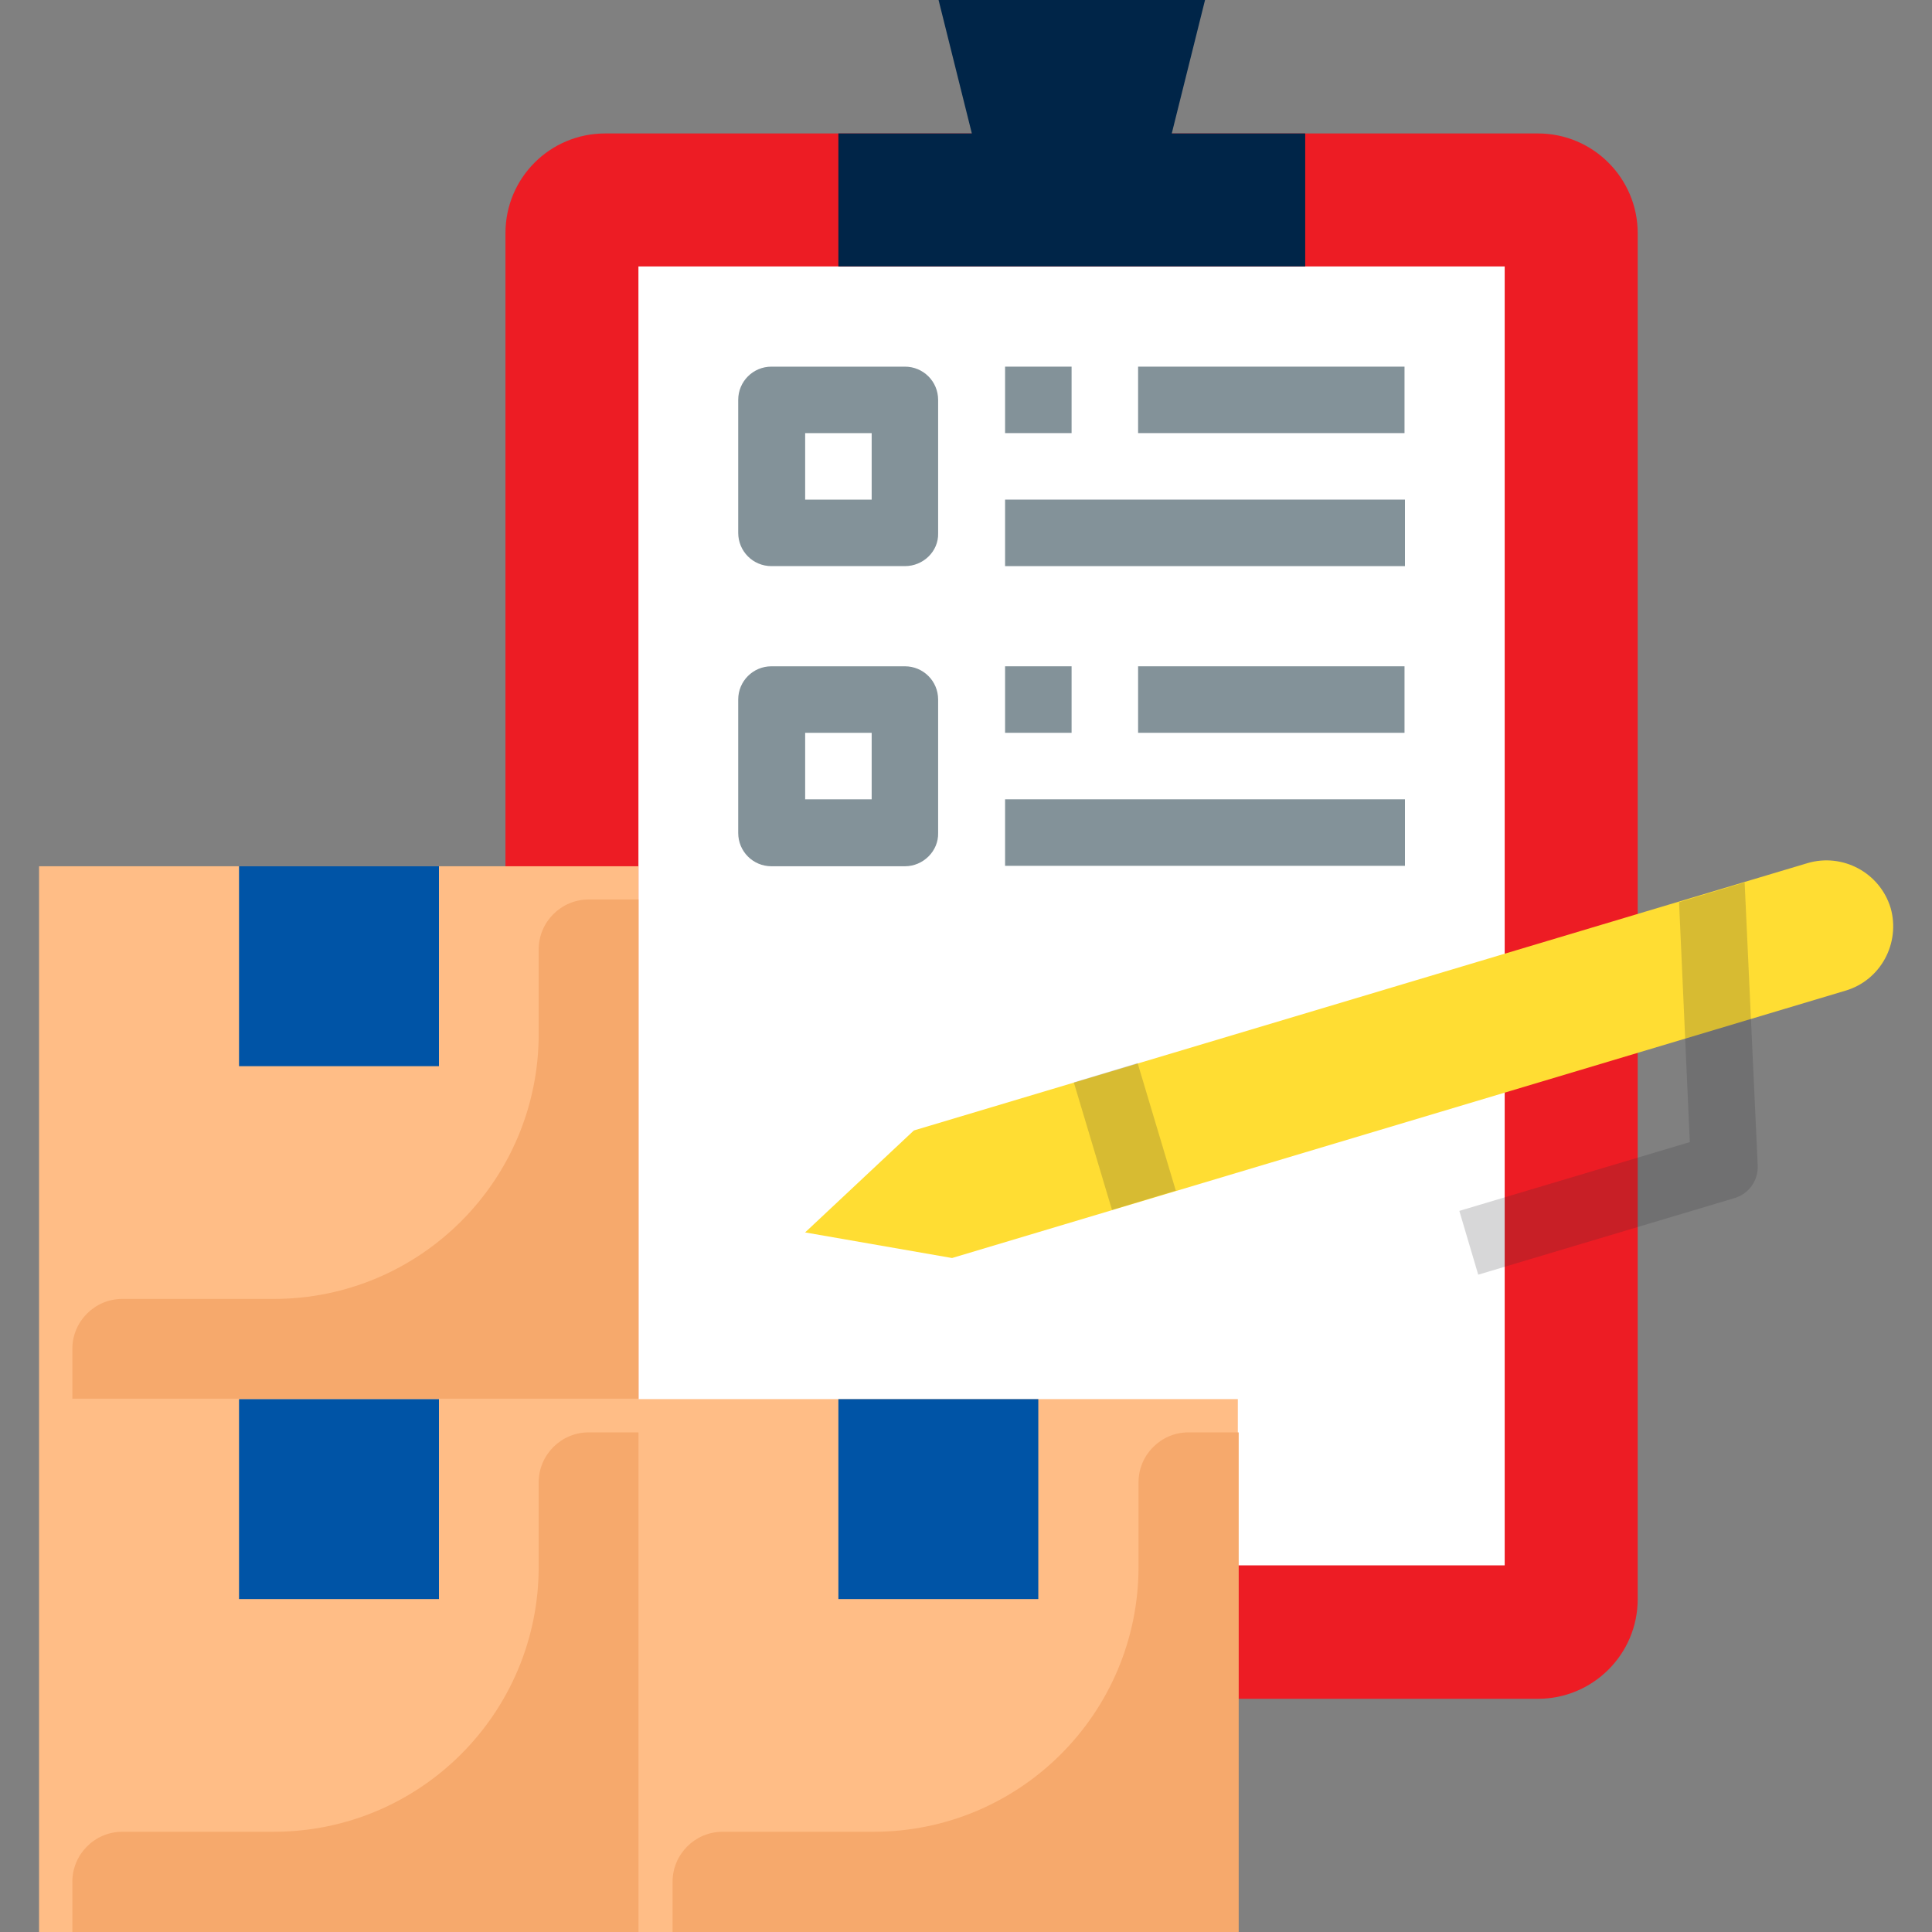 <svg width="40" height="40" viewBox="0 0 40 40" fill="none" xmlns="http://www.w3.org/2000/svg">
<rect x="0" y="0" width="40" height="40" fill="#808080" stroke="none"/>
<g clip-path="url(#clip0_4220_6084)">
<path d="M12.53 2.763H31.842C32.986 2.763 33.907 3.693 33.907 4.828V33.107C33.907 34.251 32.977 35.172 31.842 35.172H12.53C11.386 35.172 10.465 34.242 10.465 33.107V4.828C10.465 3.684 11.386 2.763 12.53 2.763Z" fill="#ED1C24"/>
<path d="M13.218 5.516H31.153V32.409H13.218V5.516Z" fill="white"/>
<path d="M27.014 5.516H17.358V2.763H20.121L19.432 0H24.949L24.26 2.763H27.023V5.516H27.014Z" fill="#002548"/>
<path d="M18.735 11.721H15.972C15.591 11.721 15.284 11.414 15.284 11.032V8.279C15.284 7.898 15.591 7.591 15.972 7.591H18.735C19.116 7.591 19.423 7.898 19.423 8.279V11.042C19.433 11.414 19.116 11.721 18.735 11.721ZM16.67 10.344H18.047V8.967H16.67V10.344Z" fill="#839299"/>
<path d="M18.735 17.935H15.972C15.591 17.935 15.284 17.628 15.284 17.246V14.483C15.284 14.102 15.591 13.795 15.972 13.795H18.735C19.116 13.795 19.423 14.102 19.423 14.483V17.246C19.433 17.618 19.116 17.935 18.735 17.935ZM16.67 16.549H18.047V15.172H16.67V16.549Z" fill="#839299"/>
<path d="M20.809 7.591H22.186V8.967H20.809V7.591Z" fill="#839299"/>
<path d="M20.809 10.344H29.088V11.721H20.809V10.344Z" fill="#839299"/>
<path d="M23.563 7.591H29.079V8.967H23.563V7.591Z" fill="#839299"/>
<path d="M20.809 13.795H22.186V15.172H20.809V13.795Z" fill="#839299"/>
<path d="M20.809 16.549H29.088V17.926H20.809V16.549Z" fill="#839299"/>
<path d="M23.563 13.795H29.079V15.172H23.563V13.795Z" fill="#839299"/>
<path d="M25.637 40H0.809V17.935H13.218V28.967H25.628V40H25.637Z" fill="#FFBD86"/>
<path d="M17.358 28.968H21.497V33.107H17.358V28.968Z" fill="#0054A6"/>
<path d="M25.637 29.656H24.604C24.037 29.656 23.572 30.121 23.572 30.688V32.437C23.572 35.47 21.116 37.925 18.083 37.925H14.958C14.39 37.925 13.925 38.391 13.925 38.958V40H25.646V29.656H25.637Z" fill="#F6A96C"/>
<path d="M4.949 28.968H9.088V33.107H4.949V28.968Z" fill="#0054A6"/>
<path d="M13.219 29.656H12.186C11.618 29.656 11.153 30.121 11.153 30.688V32.437C11.153 35.47 8.698 37.925 5.665 37.925H2.53C1.963 37.925 1.498 38.391 1.498 38.958V40H13.219V29.656Z" fill="#F6A96C"/>
<path d="M4.949 17.935H9.088V22.074H4.949V17.935Z" fill="#0054A6"/>
<path d="M13.219 18.623H12.186C11.618 18.623 11.153 19.088 11.153 19.656V21.405C11.153 24.437 8.698 26.893 5.665 26.893H2.53C1.963 26.893 1.498 27.358 1.498 27.926V28.958H13.219V18.623Z" fill="#F6A96C"/>
<path d="M38.204 20.512L19.711 26.046L16.669 25.516L18.921 23.405L37.423 17.87C38.148 17.656 38.921 18.065 39.144 18.8C39.349 19.526 38.939 20.298 38.204 20.512Z" fill="#FFDD33"/>
<path opacity="0.19" d="M30.605 26.391L30.214 25.07L34.986 23.646L34.763 18.679L36.121 18.27L36.391 24.121C36.409 24.437 36.205 24.726 35.898 24.809L30.605 26.391Z" fill="#2D2F31"/>
<path opacity="0.19" d="M22.232 22.409L23.553 22.009L24.344 24.651L23.023 25.051L22.232 22.409Z" fill="#2D2F31"/>
</g>
<defs>
<clipPath id="clip0_4220_6084">
<rect width="40" height="40" fill="white"/>
</clipPath>
</defs>
</svg>
